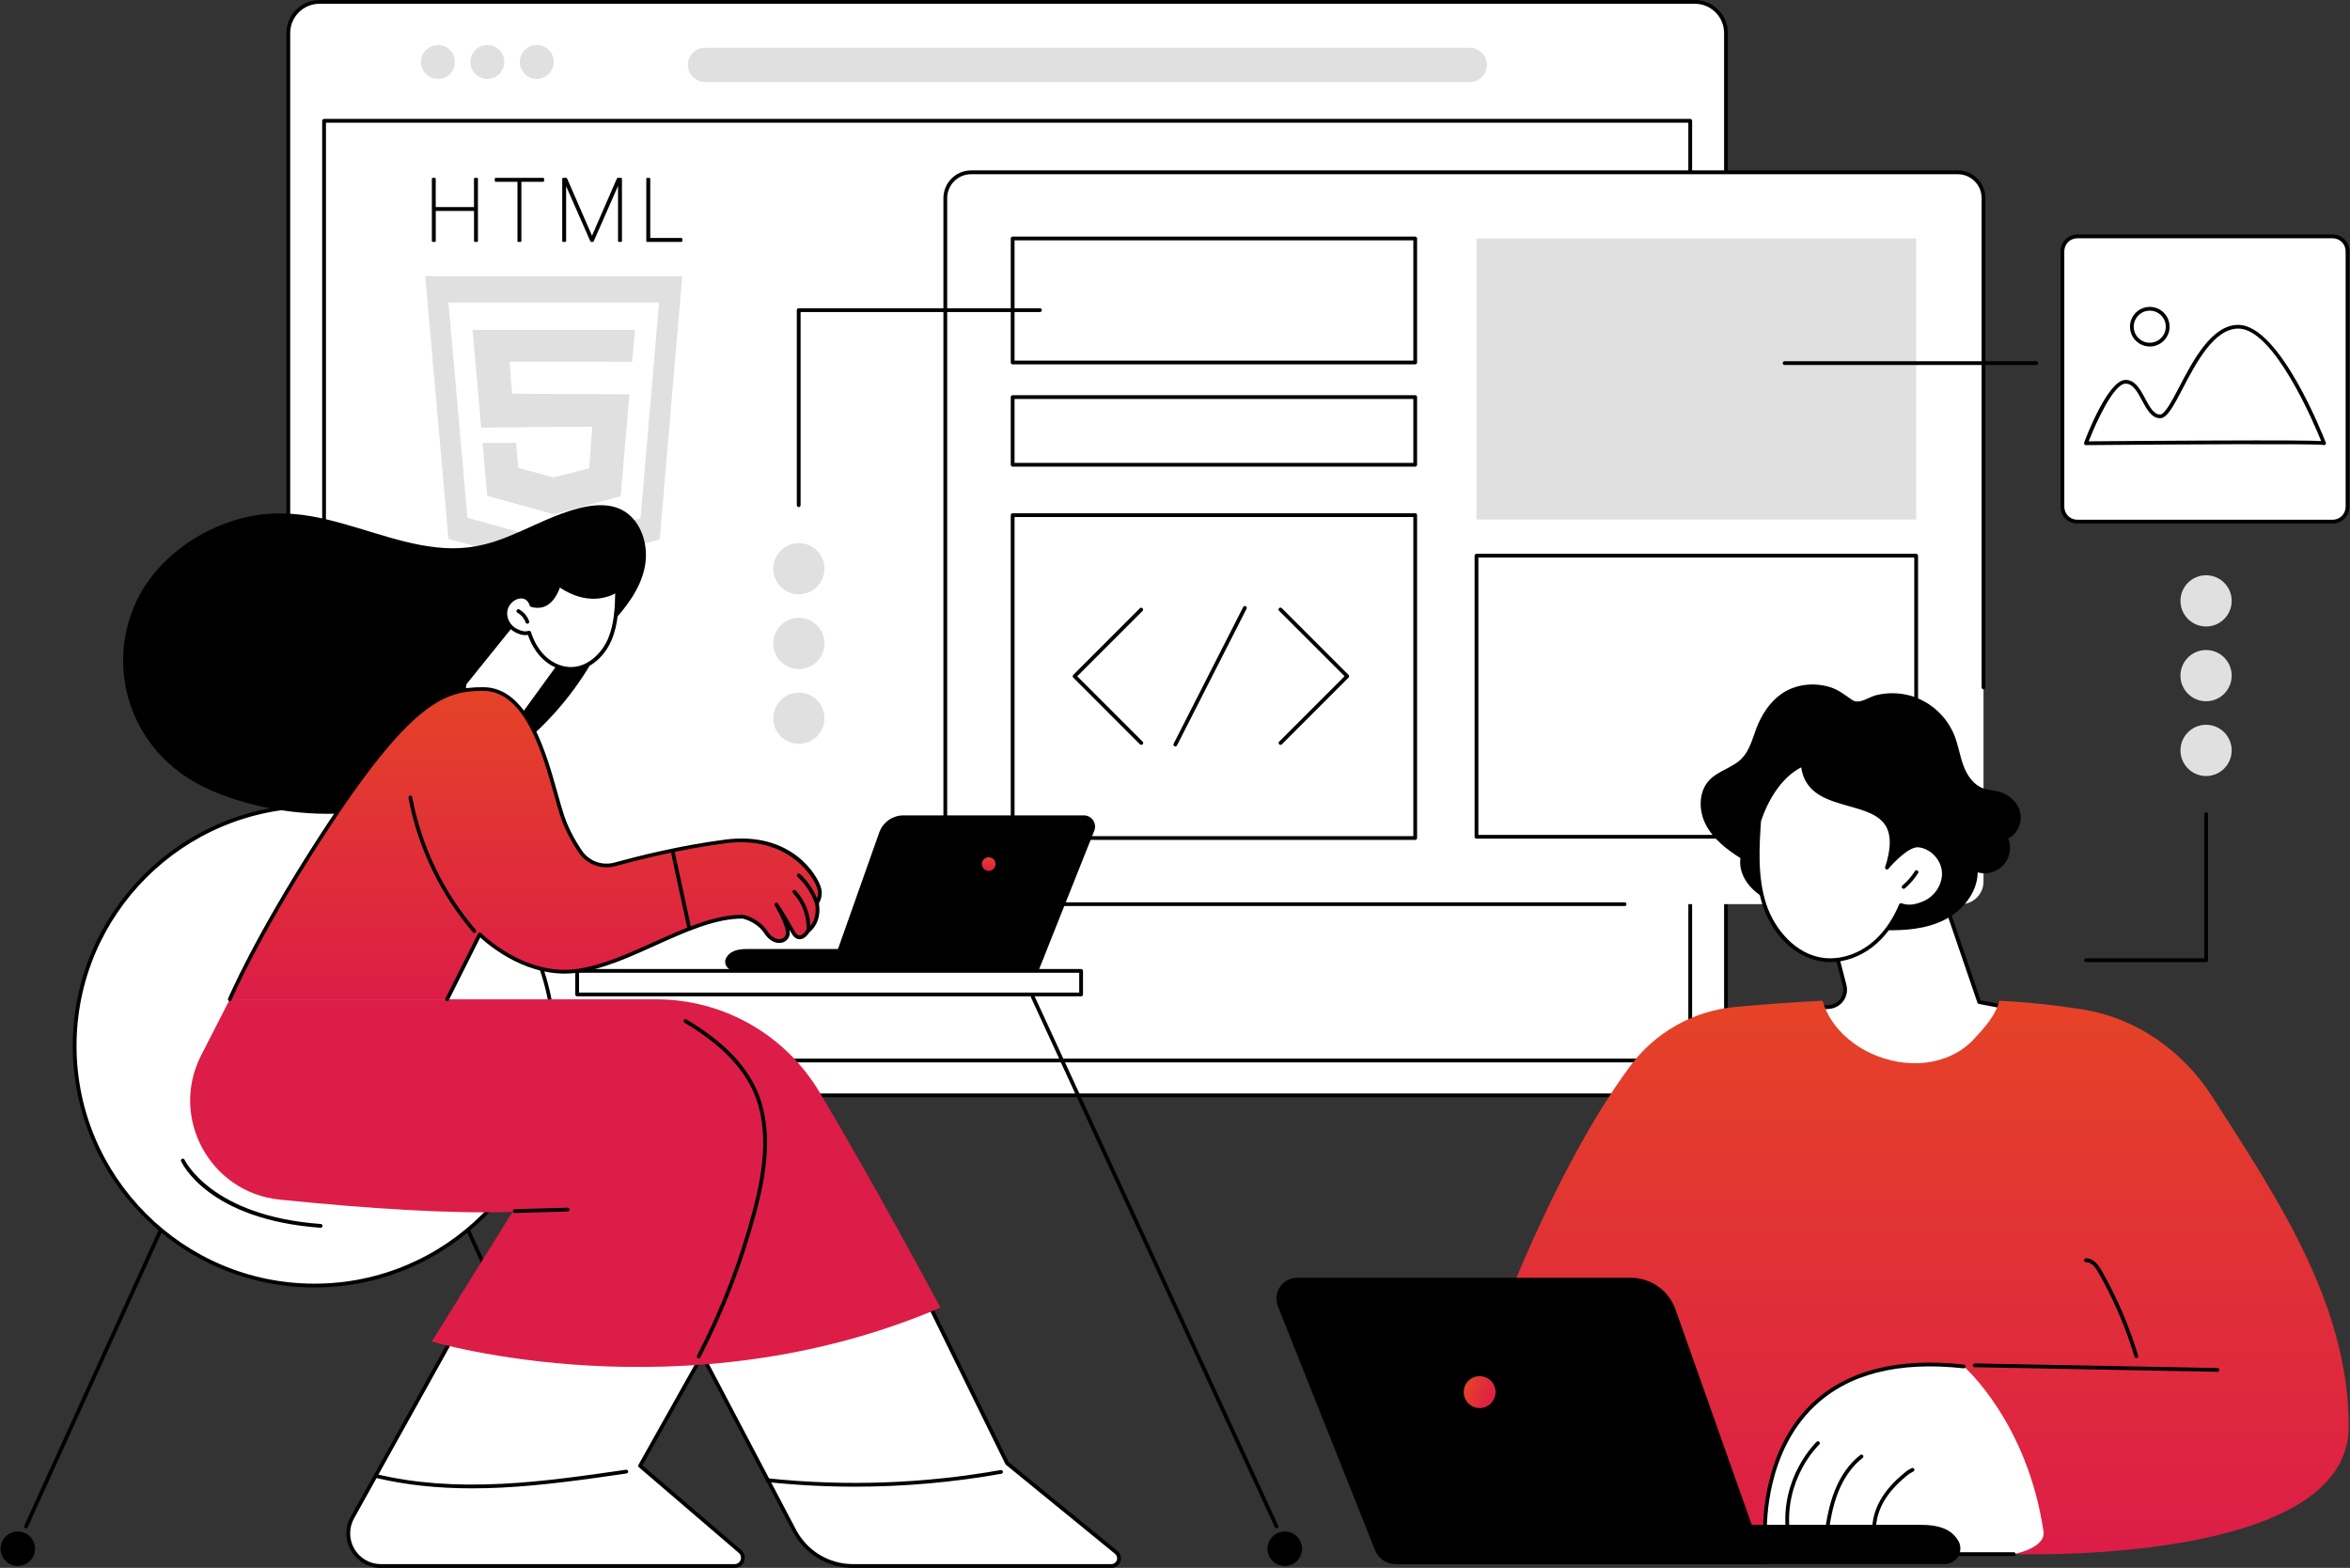 <svg width="2743" height="1830" viewBox="0 0 2743 1830" fill="none" xmlns="http://www.w3.org/2000/svg">
<rect x="0" y="0" width="2743" height="1830" fill="#333333" stroke="none"/>
<path d="M1978.27 2.2H372.88C352.804 2.2 336.53 18.475 336.53 38.55V1242.08C336.53 1262.16 352.804 1278.43 372.88 1278.43H1978.27C1998.35 1278.43 2014.62 1262.16 2014.62 1242.08V38.55C2014.62 18.475 1998.35 2.2 1978.27 2.2Z" fill="white"/>
<path d="M1978.27 1280.63H372.89C362.668 1280.62 352.868 1276.55 345.639 1269.33C338.41 1262.1 334.343 1252.3 334.33 1242.08V38.56C334.343 28.337 338.41 18.537 345.639 11.309C352.867 4.08 362.667 0.013 372.89 0H1978.27C1988.49 0.013 1998.29 4.08 2005.52 11.309C2012.75 18.537 2016.82 28.337 2016.83 38.56V1242.08C2016.82 1252.3 2012.75 1262.1 2005.52 1269.33C1998.29 1276.55 1988.49 1280.62 1978.27 1280.63ZM372.89 4.4C363.834 4.411 355.153 8.013 348.751 14.418C342.348 20.822 338.748 29.504 338.74 38.56V1242.08C338.751 1251.13 342.352 1259.81 348.754 1266.22C355.156 1272.62 363.836 1276.22 372.89 1276.23H1978.27C1987.32 1276.22 1996.01 1272.62 2002.41 1266.22C2008.81 1259.82 2012.41 1251.13 2012.42 1242.08V38.56C2012.41 29.504 2008.82 20.819 2002.41 14.415C1996.01 8.01 1987.33 4.408 1978.27 4.4H372.89Z" fill="black"/>
<path d="M525.138 86.312C532.858 78.592 532.858 66.074 525.138 58.353C517.417 50.633 504.899 50.633 497.179 58.353C489.458 66.074 489.458 78.592 497.179 86.312C504.899 94.033 517.417 94.033 525.138 86.312Z" fill="#E0E0E0"/>
<path d="M588.077 76.836C590.585 66.209 584.003 55.561 573.377 53.053C562.75 50.545 552.102 57.127 549.594 67.753C547.086 78.38 553.667 89.028 564.294 91.536C574.921 94.044 585.568 87.463 588.077 76.836Z" fill="#E0E0E0"/>
<path d="M645.783 76.839C648.291 66.213 641.71 55.565 631.083 53.057C620.457 50.549 609.809 57.13 607.301 67.757C604.793 78.383 611.374 89.031 622.001 91.539C632.627 94.047 643.275 87.466 645.783 76.839Z" fill="#E0E0E0"/>
<path d="M1715.54 95.77H822.91C817.606 95.77 812.518 93.663 808.768 89.912C805.017 86.161 802.91 81.074 802.91 75.77C802.91 70.466 805.017 65.379 808.768 61.628C812.518 57.877 817.606 55.77 822.91 55.77H1715.54C1720.84 55.77 1725.93 57.877 1729.68 61.628C1733.43 65.379 1735.54 70.466 1735.54 75.77C1735.54 81.074 1733.43 86.161 1729.68 89.912C1725.93 93.663 1720.84 95.77 1715.54 95.77Z" fill="#E0E0E0"/>
<path d="M1972.9 1240H378.27C377.98 1240 377.693 1239.95 377.425 1239.84C377.157 1239.73 376.913 1239.56 376.708 1239.36C376.503 1239.15 376.34 1238.91 376.228 1238.64C376.117 1238.38 376.06 1238.09 376.06 1237.8V141C376.06 140.414 376.293 139.852 376.707 139.437C377.122 139.023 377.684 138.79 378.27 138.79H1972.9C1973.48 138.793 1974.04 139.027 1974.46 139.441C1974.87 139.855 1975.1 140.416 1975.1 141V1237.81C1975.1 1238.39 1974.86 1238.95 1974.45 1239.36C1974.04 1239.77 1973.48 1240 1972.9 1240ZM380.47 1235.6H1970.69V143.22H380.47V1235.6Z" fill="black"/>
<path d="M2288.8 201.16H1129.82C1115.22 201.16 1103.39 212.993 1103.39 227.59V1028.88C1103.39 1043.48 1115.22 1055.31 1129.82 1055.31H2288.8C2303.4 1055.31 2315.23 1043.48 2315.23 1028.88V227.59C2315.23 212.993 2303.4 201.16 2288.8 201.16Z" fill="white"/>
<path d="M1896.31 1057.51H1133.41C1124.86 1057.49 1116.66 1054.08 1110.62 1048.03C1104.58 1041.97 1101.19 1033.77 1101.19 1025.22V231.22C1101.19 222.666 1104.58 214.461 1110.62 208.406C1116.66 202.35 1124.86 198.938 1133.41 198.92H2285.22C2293.77 198.938 2301.97 202.35 2308.01 208.406C2314.05 214.461 2317.44 222.666 2317.44 231.22V802.49C2317.4 803.049 2317.15 803.573 2316.74 803.956C2316.33 804.338 2315.8 804.551 2315.24 804.551C2314.67 804.551 2314.14 804.338 2313.73 803.956C2313.32 803.573 2313.07 803.049 2313.03 802.49V231.25C2313.03 223.866 2310.11 216.783 2304.89 211.554C2299.68 206.325 2292.6 203.378 2285.22 203.36H1133.41C1126.03 203.378 1118.95 206.325 1113.74 211.554C1108.52 216.783 1105.6 223.866 1105.6 231.25V1025.25C1105.6 1032.63 1108.52 1039.72 1113.74 1044.95C1118.95 1050.17 1126.03 1053.12 1133.41 1053.14H1896.31C1896.89 1053.14 1897.45 1053.37 1897.87 1053.78C1898.28 1054.2 1898.51 1054.76 1898.51 1055.34C1898.51 1055.92 1898.28 1056.48 1897.87 1056.9C1897.45 1057.31 1896.89 1057.54 1896.31 1057.54V1057.51Z" fill="black"/>
<path d="M1651.9 278.35H1182.02V423.1H1651.9V278.35Z" fill="white"/>
<path d="M1651.89 425.3H1182C1181.42 425.3 1180.85 425.069 1180.44 424.656C1180.03 424.244 1179.79 423.684 1179.79 423.1V278.35C1179.79 277.764 1180.02 277.202 1180.44 276.787C1180.85 276.373 1181.41 276.14 1182 276.14H1651.87C1652.46 276.14 1653.02 276.373 1653.43 276.787C1653.85 277.202 1654.08 277.764 1654.08 278.35V423.1C1654.08 423.681 1653.85 424.238 1653.44 424.649C1653.03 425.061 1652.47 425.295 1651.89 425.3ZM1184.22 420.89H1649.69V280.55H1184.22V420.89Z" fill="black"/>
<path d="M2236.61 278.35H1723.41V606.4H2236.61V278.35Z" fill="#E0E0E0"/>
<path d="M2236.61 648.6H1723.41V976.65H2236.61V648.6Z" fill="white"/>
<path d="M2236.61 978.85H1723.41C1723.12 978.851 1722.83 978.795 1722.57 978.685C1722.3 978.575 1722.05 978.414 1721.85 978.209C1721.64 978.005 1721.48 977.762 1721.37 977.494C1721.26 977.227 1721.2 976.94 1721.2 976.65V648.6C1721.2 648.31 1721.26 648.023 1721.37 647.756C1721.48 647.488 1721.64 647.245 1721.85 647.041C1722.05 646.836 1722.3 646.674 1722.57 646.564C1722.83 646.455 1723.12 646.399 1723.41 646.4H2236.61C2236.9 646.399 2237.19 646.455 2237.45 646.565C2237.72 646.675 2237.96 646.837 2238.17 647.041C2238.37 647.246 2238.54 647.489 2238.65 647.756C2238.76 648.024 2238.81 648.311 2238.81 648.6V976.65C2238.81 976.939 2238.76 977.226 2238.65 977.493C2238.54 977.761 2238.37 978.004 2238.17 978.209C2237.96 978.413 2237.72 978.575 2237.45 978.685C2237.19 978.795 2236.9 978.851 2236.61 978.85ZM1725.61 974.45H2234.41V650.8H1725.61V974.45Z" fill="black"/>
<path d="M1651.9 463.47H1182.02V542.46H1651.9V463.47Z" fill="white"/>
<path d="M1651.89 544.67H1182C1181.42 544.67 1180.85 544.439 1180.44 544.026C1180.03 543.614 1179.79 543.054 1179.79 542.47V463.47C1179.79 463.18 1179.85 462.893 1179.96 462.626C1180.07 462.358 1180.23 462.115 1180.44 461.911C1180.64 461.706 1180.89 461.545 1181.16 461.435C1181.42 461.325 1181.71 461.269 1182 461.27H1651.87C1652.16 461.269 1652.45 461.325 1652.71 461.435C1652.98 461.545 1653.23 461.706 1653.43 461.911C1653.64 462.115 1653.8 462.358 1653.91 462.626C1654.02 462.893 1654.08 463.18 1654.08 463.47V542.47C1654.08 543.051 1653.85 543.608 1653.44 544.019C1653.03 544.431 1652.47 544.665 1651.89 544.67ZM1184.22 540.26H1649.69V465.67H1184.22V540.26Z" fill="black"/>
<path d="M1651.9 601.26H1182.02V978.12H1651.9V601.26Z" fill="white"/>
<path d="M1651.89 980.32H1182C1181.71 980.321 1181.42 980.265 1181.16 980.155C1180.89 980.046 1180.64 979.884 1180.44 979.679C1180.23 979.475 1180.07 979.232 1179.96 978.964C1179.85 978.697 1179.79 978.41 1179.79 978.12V601.26C1179.79 600.97 1179.85 600.683 1179.96 600.416C1180.07 600.148 1180.23 599.905 1180.44 599.701C1180.64 599.496 1180.89 599.335 1181.16 599.225C1181.42 599.115 1181.71 599.059 1182 599.06H1651.87C1652.16 599.059 1652.45 599.115 1652.71 599.225C1652.98 599.335 1653.23 599.496 1653.43 599.701C1653.64 599.905 1653.8 600.148 1653.91 600.416C1654.02 600.683 1654.08 600.97 1654.08 601.26V978.12C1654.08 978.702 1653.85 979.26 1653.44 979.672C1653.03 980.085 1652.47 980.317 1651.89 980.32ZM1184.22 975.92H1649.69V603.46H1184.22V975.92Z" fill="black"/>
<path d="M1494.66 869.38C1494.22 869.382 1493.8 869.254 1493.43 869.012C1493.07 868.771 1492.79 868.426 1492.62 868.023C1492.45 867.62 1492.41 867.176 1492.49 866.749C1492.58 866.321 1492.79 865.928 1493.1 865.62L1569.42 789.3L1493.1 713C1492.87 712.8 1492.69 712.556 1492.57 712.283C1492.44 712.01 1492.37 711.714 1492.36 711.413C1492.35 711.112 1492.4 710.812 1492.51 710.533C1492.63 710.253 1492.79 709.998 1493.01 709.786C1493.22 709.573 1493.47 709.405 1493.75 709.294C1494.03 709.183 1494.33 709.13 1494.63 709.139C1494.93 709.148 1495.23 709.218 1495.5 709.346C1495.78 709.473 1496.02 709.655 1496.22 709.88L1574.09 787.76C1574.5 788.173 1574.73 788.732 1574.73 789.315C1574.73 789.898 1574.5 790.458 1574.09 790.87L1496.22 868.75C1496.01 868.953 1495.77 869.113 1495.5 869.221C1495.24 869.329 1494.95 869.383 1494.66 869.38Z" fill="black"/>
<path d="M1332.14 869.38C1331.85 869.381 1331.56 869.325 1331.3 869.215C1331.03 869.106 1330.79 868.944 1330.58 868.74L1252.71 790.86C1252.3 790.448 1252.07 789.888 1252.07 789.305C1252.07 788.722 1252.3 788.163 1252.71 787.75L1330.58 709.87C1331 709.496 1331.55 709.296 1332.11 709.313C1332.68 709.33 1333.21 709.561 1333.61 709.959C1334.01 710.358 1334.24 710.894 1334.26 711.457C1334.27 712.02 1334.07 712.569 1333.7 712.99L1257.38 789.3L1333.7 865.62C1334.01 865.928 1334.22 866.321 1334.31 866.749C1334.39 867.176 1334.35 867.62 1334.18 868.023C1334.01 868.426 1333.73 868.771 1333.37 869.012C1333 869.254 1332.58 869.382 1332.14 869.38Z" fill="black"/>
<path d="M1371.92 871.28C1371.57 871.279 1371.23 871.197 1370.92 871.04C1370.65 870.912 1370.42 870.733 1370.22 870.511C1370.03 870.29 1369.88 870.032 1369.78 869.752C1369.69 869.472 1369.65 869.176 1369.68 868.882C1369.7 868.588 1369.78 868.302 1369.92 868.04L1451.1 708.49C1451.23 708.232 1451.41 708.002 1451.63 707.814C1451.85 707.626 1452.11 707.483 1452.38 707.393C1452.66 707.304 1452.95 707.269 1453.24 707.292C1453.53 707.314 1453.81 707.394 1454.06 707.525C1454.32 707.656 1454.55 707.837 1454.74 708.057C1454.93 708.277 1455.07 708.532 1455.16 708.808C1455.25 709.083 1455.29 709.373 1455.26 709.662C1455.24 709.951 1455.16 710.232 1455.03 710.49L1373.84 870.04C1373.66 870.403 1373.39 870.71 1373.05 870.929C1372.72 871.148 1372.32 871.269 1371.92 871.28Z" fill="black"/>
<path d="M2722.81 275.93H2424.64C2415.08 275.93 2407.33 283.68 2407.33 293.24V591.51C2407.33 601.07 2415.08 608.82 2424.64 608.82H2722.81C2732.37 608.82 2740.12 601.07 2740.12 591.51V293.24C2740.12 283.68 2732.37 275.93 2722.81 275.93Z" fill="white"/>
<path d="M2722.8 611H2424.64C2419.47 610.994 2414.51 608.937 2410.85 605.28C2407.19 601.622 2405.14 596.662 2405.13 591.49V293.24C2405.14 288.066 2407.19 283.106 2410.85 279.446C2414.51 275.787 2419.47 273.728 2424.64 273.72H2722.8C2727.97 273.728 2732.94 275.787 2736.59 279.446C2740.25 283.105 2742.31 288.065 2742.32 293.24V591.51C2742.31 596.68 2740.24 601.634 2736.59 605.287C2732.93 608.94 2727.97 610.994 2722.8 611ZM2424.64 278.13C2420.63 278.135 2416.79 279.729 2413.96 282.561C2411.13 285.394 2409.54 289.234 2409.53 293.24V591.51C2409.54 595.516 2411.13 599.356 2413.96 602.188C2416.79 605.021 2420.63 606.614 2424.64 606.62H2722.8C2726.81 606.617 2730.65 605.024 2733.48 602.191C2736.31 599.358 2737.91 595.516 2737.91 591.51V293.24C2737.91 289.233 2736.31 285.391 2733.48 282.558C2730.65 279.725 2726.81 278.132 2722.8 278.13H2424.64Z" fill="black"/>
<path d="M2712.74 517.34C2712.74 517.34 2660.44 381.34 2612.61 381.34C2564.78 381.34 2539.39 486 2521.46 486C2503.53 486 2500.53 445.64 2481.11 445.64C2461.69 445.64 2434.78 517.39 2434.78 517.39C2434.78 517.39 2712.74 514.85 2712.74 517.34Z" fill="white"/>
<path d="M2712.74 519.54C2712.39 519.544 2712.05 519.465 2711.74 519.31C2702.4 517.75 2541.56 518.59 2434.74 519.54C2434.38 519.553 2434.03 519.473 2433.71 519.308C2433.39 519.144 2433.12 518.9 2432.92 518.6C2432.72 518.313 2432.59 517.981 2432.54 517.632C2432.5 517.284 2432.54 516.929 2432.66 516.6C2435.47 509.11 2460.66 443.41 2481.05 443.41C2492.27 443.41 2498.26 454.57 2504.05 465.41C2509.13 474.88 2513.93 483.82 2521.39 483.82C2526.87 483.82 2535.54 467.23 2543.93 451.19C2559.81 420.8 2581.56 379.19 2612.55 379.19C2661.33 379.19 2712.55 511.03 2714.74 516.64C2714.83 516.893 2714.88 517.161 2714.88 517.43C2714.88 517.944 2714.7 518.442 2714.37 518.837C2714.04 519.233 2713.59 519.503 2713.08 519.6C2712.97 519.587 2712.85 519.567 2712.74 519.54ZM2481.11 447.79C2467.11 447.79 2446.28 493.79 2437.99 515.11C2452.42 514.99 2512.85 514.48 2572.82 514.21C2669.6 513.77 2699.67 514.21 2709.36 514.81C2700.97 494.06 2654.3 383.51 2612.61 383.51C2584.29 383.51 2563.25 423.76 2547.89 453.15C2537.27 473.47 2529.6 488.15 2521.45 488.15C2511.35 488.15 2505.69 477.61 2500.23 467.41C2494.77 457.21 2489.7 447.79 2481.11 447.79Z" fill="black"/>
<path d="M2509.37 402.166C2520.92 402.144 2530.27 392.755 2530.25 381.196C2530.23 369.637 2520.84 360.284 2509.29 360.306C2497.74 360.328 2488.39 369.717 2488.41 381.276C2488.43 392.835 2497.82 402.188 2509.37 402.166Z" fill="white"/>
<path d="M2509.31 404.44C2504.74 404.44 2500.26 403.084 2496.46 400.542C2492.66 398 2489.69 394.388 2487.94 390.162C2486.19 385.935 2485.73 381.285 2486.62 376.798C2487.52 372.311 2489.72 368.19 2492.95 364.955C2496.19 361.72 2500.31 359.517 2504.8 358.625C2509.28 357.732 2513.93 358.19 2518.16 359.941C2522.39 361.692 2526 364.656 2528.54 368.46C2531.08 372.264 2532.44 376.735 2532.44 381.31C2532.43 387.443 2530 393.323 2525.66 397.66C2521.32 401.996 2515.44 404.435 2509.31 404.44ZM2509.31 362.58C2505.6 362.572 2501.98 363.664 2498.89 365.717C2495.81 367.771 2493.4 370.693 2491.98 374.115C2490.55 377.536 2490.18 381.304 2490.89 384.94C2491.61 388.576 2493.39 391.917 2496.01 394.54C2498.63 397.164 2501.97 398.951 2505.6 399.677C2509.24 400.403 2513 400.035 2516.43 398.618C2519.85 397.202 2522.78 394.801 2524.84 391.72C2526.9 388.639 2528 385.016 2528 381.31C2527.99 376.351 2526.02 371.596 2522.52 368.086C2519.02 364.576 2514.27 362.596 2509.31 362.58Z" fill="black"/>
<path d="M2376.69 426H2083.05C2082.47 426 2081.91 425.768 2081.49 425.356C2081.08 424.943 2080.85 424.384 2080.85 423.8C2080.85 423.217 2081.08 422.657 2081.49 422.245C2081.91 421.832 2082.47 421.6 2083.05 421.6H2376.69C2377.27 421.6 2377.83 421.832 2378.25 422.245C2378.66 422.657 2378.89 423.217 2378.89 423.8C2378.89 424.384 2378.66 424.943 2378.25 425.356C2377.83 425.768 2377.27 426 2376.69 426Z" fill="black"/>
<path d="M932.489 868.208C948.997 868.185 962.36 854.78 962.337 838.266C962.314 821.753 948.913 808.385 932.405 808.408C915.898 808.431 902.534 821.836 902.557 838.35C902.58 854.863 915.981 868.231 932.489 868.208Z" fill="#E0E0E0"/>
<path d="M932.477 780.948C948.985 780.925 962.348 767.519 962.325 751.006C962.302 734.493 948.901 721.125 932.393 721.148C915.886 721.171 902.522 734.576 902.545 751.089C902.568 767.603 915.969 780.971 932.477 780.948Z" fill="#E0E0E0"/>
<path d="M932.465 693.708C948.973 693.685 962.336 680.28 962.313 663.766C962.29 647.253 948.889 633.885 932.382 633.908C915.874 633.931 902.51 647.336 902.533 663.85C902.557 680.363 915.957 693.731 932.465 693.708Z" fill="#E0E0E0"/>
<path d="M932.28 591.86C931.991 591.861 931.704 591.806 931.436 591.695C931.169 591.585 930.926 591.423 930.721 591.219C930.517 591.014 930.355 590.771 930.245 590.504C930.135 590.236 930.079 589.949 930.08 589.66V362C930.079 361.71 930.135 361.423 930.245 361.155C930.355 360.887 930.516 360.643 930.721 360.438C930.925 360.233 931.168 360.07 931.436 359.959C931.703 359.847 931.99 359.79 932.28 359.79H1213.71C1214.01 359.77 1214.31 359.812 1214.6 359.913C1214.89 360.015 1215.15 360.174 1215.37 360.381C1215.59 360.588 1215.77 360.838 1215.89 361.115C1216.01 361.393 1216.07 361.692 1216.07 361.995C1216.07 362.298 1216.01 362.597 1215.89 362.875C1215.77 363.153 1215.59 363.403 1215.37 363.61C1215.15 363.816 1214.89 363.975 1214.6 364.077C1214.31 364.179 1214.01 364.221 1213.71 364.2H934.48V589.7C934.472 590.278 934.236 590.828 933.824 591.233C933.412 591.637 932.857 591.863 932.28 591.86Z" fill="black"/>
<path d="M2254.35 1006.32L2310.18 1169.55L2348.57 1177.01C2348.57 1177.01 2289.99 1304.18 2191.26 1282.88C2092.53 1261.58 2114.26 1177.01 2114.26 1177.01L2135.14 1175.32C2138.08 1175.08 2140.93 1174.21 2143.49 1172.75C2146.05 1171.3 2148.26 1169.3 2149.97 1166.9C2151.68 1164.5 2152.84 1161.76 2153.38 1158.86C2153.92 1155.96 2153.82 1152.98 2153.08 1150.13L2129.61 1059.21C2129.61 1059.21 2225.26 982.1 2254.35 1006.32Z" fill="white"/>
<path d="M2213.12 1287.44C2205.62 1287.43 2198.13 1286.62 2190.8 1285.03C2158.58 1278.03 2135.56 1263.74 2122.38 1242.4C2103.38 1211.67 2111.75 1177.89 2112.11 1176.46C2112.23 1176.01 2112.48 1175.61 2112.84 1175.31C2113.2 1175.02 2113.65 1174.85 2114.11 1174.82L2134.99 1173.13C2137.61 1172.92 2140.15 1172.14 2142.44 1170.85C2144.72 1169.55 2146.7 1167.77 2148.22 1165.63C2149.75 1163.49 2150.78 1161.05 2151.26 1158.46C2151.74 1155.88 2151.65 1153.22 2150.99 1150.68L2127.51 1059.76C2127.41 1059.35 2127.42 1058.92 2127.55 1058.52C2127.69 1058.11 2127.93 1057.76 2128.26 1057.49C2132.26 1054.3 2225.68 979.55 2255.81 1004.62C2256.12 1004.88 2256.35 1005.23 2256.48 1005.62L2311.9 1167.62L2349.04 1174.84C2349.37 1174.9 2349.68 1175.04 2349.94 1175.24C2350.21 1175.44 2350.43 1175.7 2350.58 1176C2350.73 1176.29 2350.81 1176.62 2350.82 1176.95C2350.83 1177.29 2350.76 1177.62 2350.62 1177.92C2339.56 1200.28 2325.42 1220.98 2308.62 1239.42C2279.19 1271.13 2246.57 1287.44 2213.12 1287.44ZM2116.05 1179.08C2114.69 1185.91 2110.33 1214.57 2126.15 1240.13C2138.68 1260.38 2160.74 1274.04 2191.72 1280.72C2279.89 1299.72 2336.38 1196.32 2345.32 1178.63L2309.76 1171.71C2309.38 1171.64 2309.03 1171.46 2308.73 1171.21C2308.44 1170.95 2308.22 1170.63 2308.1 1170.26L2252.47 1007.63C2226.17 987.33 2142.71 1051.63 2132.09 1060.04L2155.2 1149.58C2156.02 1152.74 2156.13 1156.05 2155.54 1159.26C2154.94 1162.47 2153.65 1165.52 2151.76 1168.18C2149.86 1170.84 2147.41 1173.06 2144.57 1174.67C2141.73 1176.28 2138.57 1177.26 2135.31 1177.52L2116.05 1179.08Z" fill="black"/>
<path d="M2231 812.3C2242.32 815.784 2252.72 821.756 2261.44 829.779C2270.16 837.803 2276.97 847.674 2281.38 858.67C2285.81 869.96 2287.57 882.14 2291.77 893.52C2295.97 904.9 2303.45 916.03 2314.87 920.14C2320.58 922.14 2326.8 922.31 2332.69 923.8C2344.52 926.8 2354.97 935.98 2357.91 947.8C2360.85 959.62 2355.14 973.47 2344.04 978.52C2346.11 983.671 2346.7 989.3 2345.74 994.768C2344.78 1000.24 2342.3 1005.33 2338.6 1009.46C2334.89 1013.59 2330.1 1016.61 2324.77 1018.16C2319.43 1019.71 2313.78 1019.73 2308.43 1018.23C2308.04 1041.97 2290.73 1063.03 2269.5 1073.69C2248.27 1084.35 2223.75 1086.23 2200 1085.69C2155 1084.62 2109.79 1075.2 2069.95 1054.3C2059.65 1048.9 2049.56 1042.6 2042.03 1033.75C2034.5 1024.9 2029.73 1013.1 2031.51 1001.6C2015.66 991.51 2000.07 979.6 1991.31 963.01C1982.55 946.42 1982.31 924.01 1995.31 910.4C2005.81 899.4 2022.47 896.16 2033.07 885.28C2042.27 875.83 2045.42 862.28 2050.16 849.95C2056.09 834.55 2065.32 819.95 2078.71 810.34C2095.04 798.55 2116.96 796.13 2136 801.96C2146.35 805.13 2153.18 811.12 2161.89 816.96C2170.32 822.61 2180.97 813.56 2189.96 811.39C2203.48 808.076 2217.64 808.39 2231 812.3Z" fill="black"/>
<path d="M2218.81 1056.34C2211.26 1074.6 2199.81 1091.57 2184.19 1103.64C2168.57 1115.71 2148.44 1122.57 2128.81 1120.29C2095.96 1116.48 2070.24 1087.94 2059.81 1056.58C2049.38 1025.22 2051.13 991.26 2053.34 958.27C2053.34 958.27 2067.45 908.7 2104.29 892.37C2111.29 964.46 2235.29 911.3 2202.54 1012.69C2202.54 1012.69 2225.22 985.2 2239.54 986.76C2255.05 988.44 2268.08 1002.45 2268.93 1018.02C2269.78 1033.59 2259.19 1048.8 2244.65 1054.47C2236.42 1057.67 2228.48 1059.8 2218.81 1056.34Z" fill="white"/>
<path d="M2136.34 1122.92C2133.74 1122.92 2131.14 1122.78 2128.56 1122.48C2097.56 1118.87 2069.7 1093.29 2057.67 1057.28C2046.67 1024.34 2049.12 987.62 2051.1 958.13C2051.11 957.974 2051.13 957.819 2051.18 957.67C2051.76 955.61 2066 906.92 2103.35 890.36C2103.67 890.217 2104.02 890.153 2104.36 890.172C2104.71 890.191 2105.05 890.293 2105.35 890.47C2105.65 890.646 2105.91 890.891 2106.09 891.185C2106.28 891.479 2106.4 891.813 2106.43 892.16C2109.43 922.61 2133.62 929.43 2159.28 936.65C2177.93 941.9 2197.21 947.33 2205.68 963.15C2211.12 973.29 2211.68 986.76 2207.26 1004.15C2215.26 995.84 2229.26 983.46 2239.76 984.57C2256.14 986.35 2270.2 1001.3 2271.11 1017.9C2272 1034.13 2261.2 1050.37 2245.44 1056.52C2238.34 1059.28 2230 1061.94 2220.05 1059.06C2211.75 1078.36 2199.85 1094.34 2185.54 1105.39C2170.84 1116.73 2153.28 1122.92 2136.34 1122.92ZM2055.48 958.66C2053.53 987.73 2051.14 1023.85 2061.85 1055.89C2071.26 1084.06 2095.7 1114.23 2129.06 1118.1C2147.17 1120.2 2166.78 1114.3 2182.85 1101.9C2197.01 1090.97 2208.74 1074.9 2216.77 1055.5C2216.99 1054.98 2217.4 1054.56 2217.91 1054.33C2218.43 1054.1 2219.02 1054.08 2219.55 1054.27C2228.04 1057.27 2235.13 1055.81 2243.83 1052.41C2257.88 1046.94 2267.5 1032.53 2266.71 1018.14C2265.92 1003.6 2253.61 990.5 2239.28 988.95C2228.48 987.81 2210.28 1006.7 2204.19 1014.09C2203.86 1014.48 2203.41 1014.75 2202.91 1014.85C2202.41 1014.94 2201.89 1014.86 2201.44 1014.62C2200.99 1014.37 2200.65 1013.98 2200.46 1013.5C2200.27 1013.03 2200.25 1012.51 2200.4 1012.02C2207.1 991.28 2207.56 976.02 2201.8 965.23C2194.21 951.06 2176.66 946.12 2158.09 940.9C2132.95 933.82 2106.99 926.51 2102.42 895.67C2070.1 912 2056.51 955.23 2055.48 958.66Z" fill="black"/>
<path d="M2222 1037.39C2221.55 1037.39 2221.11 1037.25 2220.74 1036.99C2220.37 1036.73 2220.08 1036.36 2219.93 1035.94C2219.78 1035.51 2219.76 1035.05 2219.88 1034.62C2219.99 1034.18 2220.24 1033.79 2220.59 1033.5C2226.3 1028.71 2231.22 1023.04 2235.15 1016.7C2235.46 1016.2 2235.95 1015.85 2236.52 1015.72C2237.09 1015.59 2237.69 1015.69 2238.19 1015.99C2238.68 1016.3 2239.03 1016.8 2239.17 1017.37C2239.3 1017.94 2239.2 1018.53 2238.89 1019.03C2234.72 1025.76 2229.49 1031.79 2223.42 1036.87C2223.02 1037.2 2222.52 1037.39 2222 1037.39Z" fill="black"/>
<path d="M1902.81 1244.27C1917.25 1224.78 1935.65 1208.55 1956.8 1196.66C1977.95 1184.77 2001.37 1177.48 2025.53 1175.27C2053.37 1172.7 2088.27 1169.97 2127.2 1167.98C2129.35 1175.06 2132.37 1181.84 2136.2 1188.17C2147.48 1206.74 2165.15 1221.04 2184.84 1229.91C2204.53 1238.78 2226.6 1242.81 2248.13 1240.21C2269.22 1237.66 2289.28 1228.68 2303.85 1212.98C2315.73 1200.19 2329.98 1184.72 2333.63 1167.98C2365.91 1169.63 2398.07 1172.97 2430 1178C2493.26 1187.91 2547.74 1226.22 2582.3 1280.14C2657.68 1397.76 2741.51 1521.94 2741.51 1665.14C2741.51 1828 2350.51 1813.86 2350.51 1813.86H1969.3L1725.55 1606.76C1725.55 1606.76 1801.42 1381.21 1902.81 1244.27Z" fill="url(#paint0_linear_66_522)"/>
<path d="M2385.25 1787.46C2388.13 1806.89 2350.49 1813.94 2350.49 1813.94H2233.86L2060.18 1791.61C2060.18 1791.61 2046.62 1567.83 2292.18 1594.86C2292.17 1594.86 2366.27 1659.32 2385.25 1787.46Z" fill="white"/>
<path d="M2350.49 1816.14H2233.86H2233.58L2059.9 1793.8C2059.39 1793.73 2058.92 1793.49 2058.57 1793.12C2058.22 1792.74 2058.01 1792.25 2057.98 1791.74C2057.92 1790.8 2052.98 1697.01 2114.84 1638.14C2155.45 1599.47 2215.2 1584.14 2292.41 1592.67C2292.99 1592.73 2293.52 1593.03 2293.89 1593.48C2294.25 1593.94 2294.42 1594.52 2294.36 1595.1C2294.3 1595.68 2294 1596.21 2293.55 1596.58C2293.09 1596.94 2292.51 1597.11 2291.93 1597.05C2216.08 1588.7 2157.53 1603.59 2117.93 1641.3C2062.28 1694.3 2062 1776.45 2062.34 1789.66L2234 1811.73H2350.49C2350.79 1811.71 2351.09 1811.75 2351.38 1811.85C2351.67 1811.95 2351.93 1812.11 2352.15 1812.32C2352.37 1812.53 2352.55 1812.78 2352.67 1813.05C2352.79 1813.33 2352.85 1813.63 2352.85 1813.93C2352.85 1814.24 2352.79 1814.54 2352.67 1814.81C2352.55 1815.09 2352.37 1815.34 2352.15 1815.55C2351.93 1815.76 2351.67 1815.92 2351.38 1816.02C2351.09 1816.12 2350.79 1816.16 2350.49 1816.14Z" fill="black"/>
<path d="M2188.1 1794.68C2187.57 1794.68 2187.06 1794.49 2186.66 1794.14C2186.26 1793.8 2186 1793.32 2185.92 1792.8C2183.98 1779.43 2187.07 1764.65 2194.64 1751.17C2200.88 1740.07 2210.05 1729.65 2222.64 1719.31C2225.23 1717.03 2228.12 1715.13 2231.23 1713.64C2231.5 1713.48 2231.8 1713.38 2232.1 1713.35C2232.41 1713.32 2232.73 1713.35 2233.02 1713.44C2233.32 1713.54 2233.59 1713.7 2233.82 1713.9C2234.05 1714.11 2234.23 1714.37 2234.36 1714.65C2234.48 1714.94 2234.55 1715.24 2234.54 1715.55C2234.54 1715.86 2234.47 1716.17 2234.34 1716.45C2234.22 1716.73 2234.03 1716.99 2233.79 1717.19C2233.56 1717.4 2233.29 1717.55 2232.99 1717.64C2230.26 1718.96 2227.72 1720.64 2225.44 1722.64C2213.25 1732.64 2204.44 1742.64 2198.44 1753.25C2191.35 1765.89 2188.44 1779.68 2190.24 1792.08C2190.28 1792.37 2190.27 1792.66 2190.2 1792.94C2190.13 1793.22 2190 1793.48 2189.83 1793.72C2189.66 1793.95 2189.44 1794.14 2189.19 1794.29C2188.94 1794.44 2188.67 1794.54 2188.38 1794.58L2188.1 1794.68Z" fill="black"/>
<path d="M2132 1791.46C2131.9 1791.47 2131.79 1791.47 2131.69 1791.46C2131.11 1791.38 2130.59 1791.07 2130.24 1790.6C2129.89 1790.13 2129.74 1789.55 2129.82 1788.97C2131.96 1773.88 2135.04 1756.21 2141.69 1739.57C2148.69 1722.09 2158.95 1707.78 2171.44 1698.19C2171.67 1698.01 2171.93 1697.88 2172.21 1697.81C2172.49 1697.73 2172.78 1697.71 2173.07 1697.75C2173.35 1697.79 2173.63 1697.88 2173.88 1698.02C2174.13 1698.17 2174.35 1698.36 2174.53 1698.59C2174.71 1698.82 2174.84 1699.08 2174.91 1699.36C2174.99 1699.64 2175.01 1699.93 2174.97 1700.22C2174.93 1700.5 2174.84 1700.78 2174.69 1701.03C2174.55 1701.28 2174.36 1701.5 2174.13 1701.68C2162.26 1710.79 2152.46 1724.46 2145.78 1741.2C2139.31 1757.41 2136.28 1774.76 2134.18 1789.59C2134.1 1790.11 2133.84 1790.59 2133.44 1790.93C2133.04 1791.27 2132.53 1791.46 2132 1791.46Z" fill="black"/>
<path d="M2087 1791.46C2086.46 1791.46 2085.94 1791.26 2085.54 1790.9C2085.13 1790.55 2084.88 1790.05 2084.81 1789.52C2077 1724.07 2120.01 1683.21 2120.45 1682.8C2120.88 1682.4 2121.45 1682.19 2122.03 1682.21C2122.62 1682.23 2123.17 1682.49 2123.56 1682.92C2123.96 1683.34 2124.17 1683.91 2124.15 1684.5C2124.13 1685.08 2123.88 1685.63 2123.45 1686.03C2123.03 1686.42 2081.65 1725.84 2089.19 1789.03C2089.26 1789.61 2089.09 1790.19 2088.73 1790.65C2088.37 1791.11 2087.84 1791.41 2087.26 1791.48L2087 1791.46Z" fill="black"/>
<path d="M1636.05 1825.55H2269.58C2273.34 1825.61 2277.03 1824.53 2280.17 1822.46C2283.57 1820.16 2286.1 1816.78 2287.35 1812.87C2288.6 1808.96 2288.5 1804.75 2287.07 1800.9C2279.6 1785.23 2264.16 1779.72 2241.33 1779.72H1594.48L1602.87 1802.53C1605.4 1809.29 1609.93 1815.12 1615.86 1819.23C1621.79 1823.34 1628.83 1825.55 1636.05 1825.55Z" fill="black"/>
<path d="M1605.07 1809.47L1491.82 1525.24C1489.41 1519.45 1489.26 1512.98 1491.38 1507.08C1493.12 1502.47 1496.22 1498.49 1500.28 1495.68C1504.33 1492.88 1509.15 1491.37 1514.08 1491.37H1903.45C1914.9 1491.37 1926.07 1494.92 1935.42 1501.53C1944.77 1508.13 1951.84 1517.48 1955.66 1528.27L2060.93 1825.55H1628.79C1623.68 1825.55 1618.69 1824.02 1614.46 1821.15C1610.23 1818.28 1606.96 1814.22 1605.07 1809.47Z" fill="black"/>
<path d="M1744.3 1631.93C1748.23 1622.44 1743.73 1611.56 1734.23 1607.63C1724.74 1603.7 1713.86 1608.2 1709.93 1617.69C1706 1627.18 1710.51 1638.06 1720 1642C1729.49 1645.93 1740.37 1641.42 1744.3 1631.93Z" fill="url(#paint1_linear_66_522)"/>
<path d="M2588.15 1601.12H2588.1L2304.85 1595.75C2304.56 1595.74 2304.28 1595.68 2304.01 1595.57C2303.75 1595.45 2303.51 1595.29 2303.31 1595.08C2303.11 1594.87 2302.95 1594.62 2302.84 1594.35C2302.74 1594.09 2302.68 1593.8 2302.69 1593.51C2302.71 1592.93 2302.95 1592.38 2303.37 1591.97C2303.79 1591.57 2304.35 1591.35 2304.93 1591.35L2588.19 1596.72C2588.77 1596.72 2589.33 1596.95 2589.75 1597.36C2590.16 1597.78 2590.39 1598.34 2590.39 1598.92C2590.39 1599.5 2590.16 1600.06 2589.75 1600.48C2589.33 1600.89 2588.77 1601.12 2588.19 1601.12H2588.15Z" fill="black"/>
<path d="M2493.55 1585.05C2493.08 1585.05 2492.62 1584.9 2492.24 1584.62C2491.86 1584.34 2491.59 1583.94 2491.45 1583.49C2481.2 1549.4 2467.14 1516.58 2449.53 1485.65C2446.45 1480.25 2441.64 1473.12 2435.18 1473.12H2434.81C2434.52 1473.12 2434.23 1473.07 2433.97 1472.97C2433.7 1472.86 2433.45 1472.7 2433.24 1472.5C2432.83 1472.09 2432.58 1471.54 2432.57 1470.95C2432.57 1470.37 2432.79 1469.81 2433.19 1469.39C2433.6 1468.97 2434.16 1468.73 2434.74 1468.72C2443.74 1468.36 2449.67 1476.99 2453.36 1483.46C2471.14 1514.68 2485.33 1547.8 2495.66 1582.21C2495.83 1582.77 2495.77 1583.37 2495.49 1583.88C2495.22 1584.4 2494.75 1584.78 2494.19 1584.95C2493.98 1585.01 2493.77 1585.05 2493.55 1585.05Z" fill="black"/>
<path d="M2575.01 731.22C2591.52 731.22 2604.9 717.833 2604.9 701.32C2604.9 684.807 2591.52 671.42 2575.01 671.42C2558.5 671.42 2545.12 684.807 2545.12 701.32C2545.12 717.833 2558.5 731.22 2575.01 731.22Z" fill="#E0E0E0"/>
<path d="M2575.01 818.49C2591.52 818.49 2604.9 805.103 2604.9 788.59C2604.9 772.077 2591.52 758.69 2575.01 758.69C2558.5 758.69 2545.12 772.077 2545.12 788.59C2545.12 805.103 2558.5 818.49 2575.01 818.49Z" fill="#E0E0E0"/>
<path d="M2575.01 905.75C2591.52 905.75 2604.9 892.364 2604.9 875.85C2604.9 859.337 2591.52 845.95 2575.01 845.95C2558.5 845.95 2545.12 859.337 2545.12 875.85C2545.12 892.364 2558.5 905.75 2575.01 905.75Z" fill="#E0E0E0"/>
<path d="M2575.1 1122.93H2434.81C2434.25 1122.89 2433.73 1122.64 2433.34 1122.23C2432.96 1121.82 2432.75 1121.29 2432.75 1120.72C2432.75 1120.16 2432.96 1119.63 2433.34 1119.22C2433.73 1118.81 2434.25 1118.56 2434.81 1118.52H2572.89V950.06C2572.93 949.501 2573.18 948.977 2573.59 948.594C2574 948.212 2574.53 947.999 2575.09 947.999C2575.66 947.999 2576.19 948.212 2576.6 948.594C2577.01 948.977 2577.26 949.501 2577.3 950.06V1120.72C2577.3 1121.3 2577.07 1121.87 2576.66 1122.28C2576.24 1122.69 2575.68 1122.93 2575.1 1122.93Z" fill="black"/>
<path d="M556.9 207.61H554.19C553.942 207.612 553.706 207.713 553.532 207.889C553.357 208.065 553.26 208.302 553.26 208.55V241.64H508.6V208.55C508.6 208.301 508.501 208.061 508.325 207.885C508.148 207.709 507.909 207.61 507.66 207.61H505C504.752 207.612 504.516 207.713 504.342 207.889C504.167 208.065 504.07 208.302 504.07 208.55V281.39C504.07 281.637 504.168 281.873 504.342 282.047C504.517 282.222 504.753 282.32 505 282.32H507.7C507.823 282.321 507.945 282.298 508.059 282.252C508.173 282.206 508.276 282.138 508.364 282.051C508.451 281.965 508.521 281.862 508.568 281.748C508.615 281.635 508.64 281.513 508.64 281.39V246.2H553.3V281.39C553.3 281.637 553.398 281.873 553.572 282.047C553.747 282.222 553.983 282.32 554.23 282.32H556.94C557.186 282.32 557.423 282.222 557.597 282.047C557.772 281.873 557.87 281.637 557.87 281.39V208.55C557.87 208.424 557.845 208.299 557.796 208.183C557.746 208.067 557.674 207.962 557.584 207.874C557.493 207.787 557.386 207.718 557.269 207.673C557.151 207.627 557.026 207.606 556.9 207.61Z" fill="black"/>
<path d="M634.18 207.61H578.45C578.327 207.61 578.205 207.634 578.092 207.682C577.978 207.729 577.875 207.798 577.789 207.886C577.702 207.973 577.634 208.077 577.588 208.191C577.542 208.305 577.519 208.427 577.52 208.55V211.25C577.52 211.497 577.618 211.733 577.792 211.907C577.967 212.082 578.203 212.18 578.45 212.18H604V281.39C604 281.513 604.024 281.635 604.072 281.748C604.119 281.862 604.189 281.965 604.276 282.051C604.363 282.138 604.467 282.206 604.581 282.252C604.695 282.298 604.817 282.321 604.94 282.32H607.64C607.887 282.32 608.123 282.222 608.298 282.047C608.472 281.873 608.57 281.637 608.57 281.39V212.18H634.15C634.397 212.18 634.633 212.082 634.808 211.907C634.982 211.733 635.08 211.497 635.08 211.25V208.55C635.083 208.307 634.99 208.072 634.822 207.896C634.654 207.721 634.423 207.618 634.18 207.61Z" fill="black"/>
<path d="M725 207.61H721C720.818 207.61 720.64 207.663 720.487 207.762C720.334 207.862 720.214 208.003 720.14 208.17L691 275.11L661.88 208.17C661.801 208.009 661.681 207.872 661.532 207.774C661.382 207.675 661.209 207.619 661.03 207.61H657.18C657.057 207.61 656.935 207.634 656.822 207.682C656.708 207.729 656.605 207.799 656.519 207.886C656.432 207.973 656.364 208.077 656.318 208.191C656.272 208.305 656.249 208.427 656.25 208.55V281.39C656.249 281.513 656.272 281.634 656.318 281.748C656.364 281.861 656.433 281.964 656.519 282.051C656.606 282.137 656.709 282.206 656.823 282.252C656.936 282.298 657.058 282.321 657.18 282.32H659.88C660.127 282.32 660.363 282.222 660.538 282.048C660.712 281.873 660.81 281.637 660.81 281.39V217.33L689.1 281.76C689.171 281.927 689.289 282.069 689.441 282.168C689.592 282.268 689.769 282.321 689.95 282.32H692.1C692.281 282.319 692.457 282.266 692.608 282.167C692.759 282.067 692.878 281.926 692.95 281.76L721.4 217V281.41C721.399 281.533 721.422 281.654 721.468 281.768C721.514 281.881 721.583 281.984 721.669 282.071C721.756 282.157 721.859 282.226 721.973 282.272C722.086 282.318 722.208 282.341 722.33 282.34H725.03C725.277 282.34 725.513 282.242 725.688 282.068C725.862 281.893 725.96 281.657 725.96 281.41V208.55C725.96 208.425 725.935 208.301 725.887 208.186C725.838 208.07 725.767 207.966 725.678 207.878C725.588 207.791 725.482 207.722 725.366 207.676C725.25 207.63 725.125 207.607 725 207.61Z" fill="black"/>
<path d="M795.41 277.76H759V208.55C759 208.302 758.902 208.065 758.728 207.889C758.554 207.713 758.317 207.612 758.07 207.61H755.32C755.197 207.61 755.075 207.634 754.962 207.682C754.848 207.729 754.745 207.798 754.659 207.886C754.572 207.973 754.504 208.077 754.458 208.191C754.412 208.305 754.389 208.427 754.39 208.55V281.39C754.389 281.512 754.412 281.634 754.458 281.747C754.504 281.861 754.573 281.964 754.659 282.05C754.746 282.137 754.849 282.206 754.962 282.252C755.076 282.298 755.197 282.321 755.32 282.32H795.44C795.562 282.321 795.684 282.298 795.797 282.252C795.911 282.206 796.014 282.137 796.101 282.05C796.187 281.964 796.256 281.861 796.302 281.747C796.348 281.634 796.371 281.512 796.37 281.39V278.69C796.371 278.565 796.347 278.441 796.299 278.325C796.251 278.21 796.18 278.105 796.09 278.018C796 277.931 795.894 277.863 795.777 277.819C795.66 277.775 795.535 277.754 795.41 277.76Z" fill="black"/>
<path d="M496.36 322.36H796.34L770 629.66L646.35 662.95L523.43 628.93L496.36 322.36Z" fill="#E0E0E0"/>
<path d="M523.43 353.09H769.27L747.69 604.93L646.35 632.21L545.62 604.33L523.43 353.09Z" fill="white"/>
<path d="M551.6 385.07H741.1L737.92 422.24L594.77 422.23L597.7 459.54L734.66 460.23L724.46 579.2L646.35 600.23L568.7 578.74L563.25 517.02L602.45 516.98L605.01 546.25L646.35 557.22L687.69 546.61L691.35 497.96L561.67 499.07L551.6 385.07Z" fill="#E0E0E0"/>
<path d="M1199.11 1132.44H856.52C854.485 1132.47 852.488 1131.89 850.79 1130.77C848.951 1129.53 847.583 1127.7 846.907 1125.59C846.23 1123.47 846.284 1121.19 847.06 1119.11C851.06 1110.64 859.45 1107.66 871.79 1107.66H1221.59L1217.05 1119.99C1215.68 1123.65 1213.23 1126.8 1210.03 1129.02C1206.82 1131.25 1203.01 1132.44 1199.11 1132.44Z" fill="black"/>
<path d="M1212.39 1132.44L1277.24 969.69C1278.04 967.699 1278.34 965.542 1278.11 963.409C1277.88 961.275 1277.14 959.23 1275.93 957.453C1274.73 955.676 1273.11 954.221 1271.22 953.216C1269.32 952.211 1267.21 951.687 1265.06 951.69H1054.51C1048.31 951.699 1042.27 953.627 1037.22 957.208C1032.16 960.789 1028.34 965.848 1026.27 971.69L969.35 1132.45L1212.39 1132.44Z" fill="black"/>
<path d="M1154.06 1016.5C1158.46 1016.5 1162.02 1012.94 1162.02 1008.54C1162.02 1004.14 1158.46 1000.58 1154.06 1000.58C1149.66 1000.58 1146.1 1004.14 1146.1 1008.54C1146.1 1012.94 1149.66 1016.5 1154.06 1016.5Z" fill="url(#paint2_linear_66_522)"/>
<path d="M366.97 1500.47C521.532 1500.47 646.83 1375.17 646.83 1220.61C646.83 1066.05 521.532 940.75 366.97 940.75C212.407 940.75 87.11 1066.05 87.11 1220.61C87.11 1375.17 212.407 1500.47 366.97 1500.47Z" fill="white"/>
<path d="M367 1502.67C211.47 1502.67 84.94 1376.14 84.94 1220.61C84.94 1065.08 211.44 938.55 367 938.55C522.56 938.55 649 1065.08 649 1220.61C649 1376.14 522.49 1502.67 367 1502.67ZM367 943C213.9 943 89.34 1067.55 89.34 1220.65C89.34 1373.75 213.87 1498.26 367 1498.26C520.13 1498.26 644.65 1373.71 644.65 1220.61C644.65 1067.51 520.07 943 367 943Z" fill="black"/>
<path d="M374.11 1433H374C243.34 1423.53 212.59 1358 211.34 1355.27C211.153 1354.75 211.17 1354.18 211.386 1353.67C211.603 1353.16 212.003 1352.75 212.508 1352.52C213.013 1352.29 213.585 1352.27 214.11 1352.44C214.634 1352.62 215.074 1352.98 215.34 1353.47C215.64 1354.12 246.5 1419.35 374.34 1428.6C374.629 1428.61 374.913 1428.68 375.176 1428.8C375.439 1428.92 375.675 1429.09 375.872 1429.3C376.069 1429.51 376.222 1429.76 376.323 1430.03C376.424 1430.3 376.47 1430.59 376.46 1430.88C376.449 1431.17 376.382 1431.45 376.262 1431.72C376.141 1431.98 375.971 1432.22 375.759 1432.41C375.547 1432.61 375.299 1432.76 375.028 1432.86C374.757 1432.96 374.469 1433.01 374.18 1433H374.11Z" fill="black"/>
<path d="M30.38 1783.81C30.066 1783.81 29.754 1783.74 29.47 1783.61C28.938 1783.37 28.524 1782.93 28.317 1782.38C28.111 1781.84 28.13 1781.23 28.37 1780.7L185.64 1434.57C185.918 1434.1 186.359 1433.75 186.879 1433.59C187.399 1433.42 187.961 1433.46 188.457 1433.68C188.953 1433.91 189.349 1434.31 189.567 1434.81C189.785 1435.31 189.811 1435.87 189.64 1436.39L32.38 1782.52C32.206 1782.9 31.925 1783.23 31.57 1783.46C31.216 1783.69 30.802 1783.81 30.38 1783.81Z" fill="black"/>
<path d="M20.81 1827.8C31.927 1827.8 40.94 1818.79 40.94 1807.67C40.94 1796.55 31.927 1787.54 20.81 1787.54C9.692 1787.54 0.68 1796.55 0.68 1807.67C0.68 1818.79 9.692 1827.8 20.81 1827.8Z" fill="black"/>
<path d="M703.56 1783.81C703.138 1783.81 702.726 1783.69 702.371 1783.46C702.017 1783.23 701.735 1782.9 701.56 1782.52L544.28 1436.39C544.072 1435.87 544.073 1435.28 544.285 1434.76C544.496 1434.23 544.9 1433.81 545.414 1433.58C545.928 1433.34 546.512 1433.32 547.045 1433.5C547.579 1433.69 548.021 1434.07 548.28 1434.57L705.55 1780.7C705.67 1780.96 705.738 1781.25 705.748 1781.54C705.758 1781.82 705.712 1782.11 705.61 1782.38C705.509 1782.65 705.355 1782.9 705.158 1783.11C704.96 1783.32 704.723 1783.49 704.46 1783.61C704.178 1783.74 703.871 1783.81 703.56 1783.81Z" fill="black"/>
<path d="M713.13 1827.8C724.247 1827.8 733.26 1818.79 733.26 1807.67C733.26 1796.55 724.247 1787.54 713.13 1787.54C702.013 1787.54 693 1796.55 693 1807.67C693 1818.79 702.013 1827.8 713.13 1827.8Z" fill="black"/>
<path d="M713.13 1828.9C708.931 1828.9 704.826 1827.65 701.335 1825.32C697.844 1822.99 695.123 1819.67 693.516 1815.79C691.909 1811.91 691.489 1807.65 692.308 1803.53C693.127 1799.41 695.149 1795.63 698.118 1792.66C701.087 1789.69 704.87 1787.67 708.988 1786.85C713.106 1786.03 717.375 1786.45 721.254 1788.06C725.134 1789.66 728.449 1792.38 730.782 1795.87C733.115 1799.37 734.36 1803.47 734.36 1807.67C734.355 1813.3 732.116 1818.7 728.136 1822.68C724.156 1826.66 718.759 1828.89 713.13 1828.9ZM713.13 1788.64C709.372 1788.64 705.699 1789.75 702.574 1791.84C699.45 1793.93 697.014 1796.9 695.576 1800.37C694.138 1803.84 693.762 1807.66 694.495 1811.35C695.228 1815.03 697.038 1818.42 699.695 1821.07C702.352 1823.73 705.738 1825.54 709.423 1826.27C713.109 1827.01 716.929 1826.63 720.401 1825.19C723.873 1823.75 726.84 1821.32 728.928 1818.2C731.016 1815.07 732.13 1811.4 732.13 1807.64C732.114 1802.61 730.107 1797.78 726.547 1794.22C722.988 1790.66 718.164 1788.66 713.13 1788.64Z" fill="#E0E0E0"/>
<path d="M1490 1783.81C1489.58 1783.81 1489.17 1783.69 1488.81 1783.46C1488.46 1783.24 1488.18 1782.91 1488 1782.53L1203.44 1164.27C1203.32 1164.01 1203.25 1163.72 1203.24 1163.43C1203.23 1163.15 1203.27 1162.86 1203.38 1162.59C1203.48 1162.32 1203.63 1162.07 1203.82 1161.85C1204.02 1161.64 1204.26 1161.47 1204.52 1161.35C1204.78 1161.23 1205.07 1161.16 1205.36 1161.15C1205.64 1161.14 1205.93 1161.18 1206.2 1161.29C1206.47 1161.39 1206.72 1161.54 1206.94 1161.73C1207.15 1161.93 1207.32 1162.17 1207.44 1162.43L1492 1780.69C1492.24 1781.22 1492.26 1781.83 1492.06 1782.37C1491.86 1782.92 1491.45 1783.36 1490.92 1783.61C1490.63 1783.74 1490.32 1783.81 1490 1783.81Z" fill="black"/>
<path d="M1499.61 1827.8C1510.73 1827.8 1519.74 1818.79 1519.74 1807.67C1519.74 1796.55 1510.73 1787.54 1499.61 1787.54C1488.49 1787.54 1479.48 1796.55 1479.48 1807.67C1479.48 1818.79 1488.49 1827.8 1499.61 1827.8Z" fill="black"/>
<path d="M1261.9 1133.2H673.68V1160.71H1261.9V1133.2Z" fill="white"/>
<path d="M1261.9 1162.92H673.68C673.39 1162.92 673.103 1162.86 672.836 1162.75C672.568 1162.64 672.325 1162.48 672.121 1162.27C671.916 1162.07 671.755 1161.82 671.645 1161.55C671.535 1161.29 671.479 1161 671.48 1160.71V1133.2C671.479 1132.91 671.535 1132.62 671.645 1132.36C671.755 1132.09 671.917 1131.85 672.121 1131.64C672.326 1131.44 672.569 1131.27 672.837 1131.16C673.104 1131.05 673.391 1131 673.68 1131H1261.9C1262.19 1131 1262.48 1131.05 1262.74 1131.16C1263.01 1131.27 1263.26 1131.44 1263.46 1131.64C1263.67 1131.85 1263.83 1132.09 1263.94 1132.36C1264.05 1132.62 1264.11 1132.91 1264.11 1133.2V1160.71C1264.11 1161.3 1263.88 1161.86 1263.46 1162.27C1263.05 1162.69 1262.49 1162.92 1261.9 1162.92ZM675.9 1158.51H1259.7V1135.4H675.88L675.9 1158.51Z" fill="black"/>
<path d="M737.36 603.65C718.36 584.09 689.59 588.56 666.02 595.95C638.52 604.56 613.3 618.87 586.35 628.9C573.638 633.803 560.383 637.161 546.87 638.9C534.601 640.26 522.219 640.26 509.95 638.9C484.95 636.31 460.61 629.23 436.6 621.97C412.59 614.71 388.36 606.97 363.49 602.58C337.28 597.95 310.78 597.87 284.83 604.21C231.92 617.13 181.56 653.21 158.46 703.37C147.537 727.212 142.559 753.347 143.953 779.535C145.346 805.722 153.069 831.182 166.46 853.73C179.733 875.91 198.035 894.658 219.89 908.46C243.6 923.46 270.64 932.95 297.75 939.62C352.363 952.924 409.331 953.266 464.1 940.62C515.524 928.735 563.613 905.426 604.8 872.42C643.9 841.081 676.046 801.944 699.19 757.5C704 748.24 708.35 738.75 712.31 729.09C729.85 710.03 747.31 688.17 752.52 662.24C756.63 642.07 752 618.65 737.36 603.65Z" fill="black"/>
<path d="M547.92 791.41L592.76 734.18C595.91 730.18 619.92 721.73 623.67 725.18L646.31 770.83C647.863 772.266 648.843 774.217 649.068 776.321C649.292 778.425 648.746 780.538 647.53 782.27L614.53 829.27C611.78 833.203 608.012 836.313 603.629 838.267C599.245 840.221 594.413 840.944 589.65 840.36C577.31 838.83 560.65 832.74 547.16 813.28C544.945 810.027 543.825 806.153 543.962 802.221C544.099 798.288 545.485 794.501 547.92 791.41Z" fill="white"/>
<path d="M542.71 799.44C542.295 799.437 541.89 799.317 541.54 799.094C541.19 798.872 540.909 798.555 540.731 798.18C540.552 797.806 540.483 797.389 540.531 796.977C540.578 796.564 540.741 796.174 541 795.85L595.27 728.52C595.451 728.295 595.675 728.107 595.929 727.969C596.182 727.83 596.461 727.743 596.748 727.712C597.036 727.68 597.326 727.706 597.604 727.787C597.881 727.869 598.14 728.004 598.365 728.185C598.59 728.366 598.778 728.59 598.916 728.844C599.055 729.097 599.142 729.376 599.174 729.663C599.205 729.95 599.179 730.241 599.098 730.519C599.016 730.796 598.881 731.055 598.7 731.28L544.43 798.62C544.223 798.877 543.961 799.084 543.663 799.226C543.366 799.368 543.04 799.441 542.71 799.44Z" fill="black"/>
<path d="M610.06 837.39C609.596 837.394 609.143 837.246 608.77 836.97C608.535 836.801 608.336 836.586 608.184 836.339C608.032 836.093 607.93 835.818 607.885 835.532C607.839 835.246 607.851 834.953 607.918 834.672C607.986 834.39 608.109 834.124 608.28 833.89L650.54 775.72C650.883 775.248 651.4 774.932 651.977 774.841C652.554 774.75 653.143 774.892 653.615 775.235C654.087 775.579 654.403 776.095 654.494 776.672C654.585 777.249 654.443 777.838 654.1 778.31L611.84 836.48C611.637 836.763 611.37 836.993 611.06 837.151C610.751 837.31 610.408 837.391 610.06 837.39Z" fill="black"/>
<path d="M620.38 706.28C620.38 706.28 618.3 696.75 608.91 696.35C599.52 695.95 591.26 704.21 589.99 713.35C588.72 722.49 594.21 732.03 602.52 736.1C607.21 738.4 611.8 740.1 617.69 738.5C621.25 749.67 627.15 760.27 635.8 768.19C644.45 776.11 655.99 781.19 667.7 780.78C687.31 780.16 703.94 764.57 711.7 746.54C719.46 728.51 720.08 708.35 720.42 688.73C720.42 688.73 692.27 710.52 652.52 682.45C646.26 701 636.33 710.71 620.38 706.28Z" fill="white"/>
<path d="M666.5 783C655.18 783 643.5 778.24 634.31 769.81C626.45 762.62 620.22 752.71 616.22 741.06C610.3 742.06 605.57 740.06 601.55 738.06C592.2 733.48 586.42 722.95 587.81 713.06C589.29 702.38 598.98 693.71 609.01 694.14C616.84 694.48 620.8 700.43 622.16 704.46C635.16 707.46 644.16 700.27 650.42 681.77C650.528 681.443 650.712 681.146 650.957 680.905C651.202 680.663 651.502 680.483 651.83 680.38C652.156 680.277 652.501 680.25 652.838 680.3C653.176 680.35 653.498 680.477 653.78 680.67C691.78 707.49 718.78 687.22 719.06 687.01C719.388 686.755 719.782 686.598 720.195 686.557C720.609 686.516 721.025 686.594 721.396 686.78C721.768 686.966 722.079 687.254 722.294 687.609C722.509 687.965 722.618 688.374 722.61 688.79C722.31 706.41 721.93 728.34 713.71 747.44C704.71 768.44 686.64 782.44 667.77 783C667.35 783 666.93 783 666.5 783ZM617.69 736.3C618.157 736.299 618.612 736.447 618.99 736.722C619.368 736.997 619.648 737.385 619.79 737.83C623.52 749.57 629.57 759.5 637.29 766.56C645.99 774.56 657.04 778.89 667.63 778.56C687.15 777.94 702.81 761.56 709.63 745.65C716.9 728.75 717.77 709.16 718.09 692.65C709.22 697.43 684.84 706.65 653.58 685.83C646.35 704.98 634.99 712.55 619.75 708.32C619.366 708.211 619.018 708 618.743 707.709C618.469 707.419 618.277 707.06 618.19 706.67C618.12 706.33 616.31 698.78 608.78 698.46C601.08 698.22 593.3 705.2 592.13 713.59C591 721.69 595.76 730.3 603.45 734.06C608.36 736.48 612.17 737.62 617.09 736.31C617.29 736.289 617.492 736.296 617.69 736.33V736.3Z" fill="black"/>
<path d="M615.54 728C615.081 728.001 614.633 727.858 614.26 727.59C613.886 727.323 613.607 726.945 613.46 726.51C611.788 721.715 608.429 717.692 604.01 715.19C603.499 714.905 603.123 714.429 602.964 713.866C602.804 713.303 602.875 712.7 603.16 712.19C603.445 711.679 603.921 711.303 604.484 711.144C605.047 710.984 605.649 711.055 606.16 711.34C611.525 714.38 615.602 719.267 617.63 725.09C617.818 725.643 617.779 726.248 617.523 726.773C617.266 727.297 616.812 727.699 616.26 727.89C616.028 727.965 615.784 728.003 615.54 728Z" fill="black"/>
<path d="M719.31 691.76C718.812 691.765 718.327 691.601 717.935 691.294C717.543 690.988 717.266 690.557 717.15 690.073C717.034 689.589 717.085 689.08 717.296 688.629C717.507 688.178 717.864 687.812 718.31 687.59C723.576 684.969 728.091 681.053 731.43 676.21C731.762 675.729 732.271 675.399 732.845 675.293C733.42 675.187 734.014 675.314 734.495 675.645C734.976 675.977 735.306 676.486 735.412 677.061C735.518 677.635 735.392 678.229 735.06 678.71C731.3 684.171 726.21 688.584 720.27 691.53C719.972 691.681 719.644 691.76 719.31 691.76Z" fill="black"/>
<path d="M555.44 1512.28L411.34 1771.2C397.21 1796.58 415.57 1827.8 444.62 1827.8H857.49C859.467 1827.81 861.398 1827.2 863.022 1826.08C864.646 1824.95 865.884 1823.35 866.569 1821.49C867.254 1819.64 867.353 1817.62 866.852 1815.71C866.352 1813.79 865.276 1812.08 863.77 1810.8L747.12 1710.85L867.17 1497.08L555.44 1512.28Z" fill="white"/>
<path d="M857.49 1830H444.62C437.602 1830 430.706 1828.16 424.616 1824.68C418.525 1821.19 413.45 1816.18 409.893 1810.13C406.337 1804.08 404.423 1797.2 404.339 1790.19C404.256 1783.17 406.008 1776.25 409.42 1770.12L553.52 1511.21C553.704 1510.88 553.967 1510.61 554.285 1510.41C554.603 1510.21 554.966 1510.1 555.34 1510.08L867.06 1494.91C867.45 1494.9 867.836 1494.99 868.18 1495.17C868.523 1495.35 868.812 1495.63 869.015 1495.96C869.219 1496.29 869.33 1496.67 869.338 1497.06C869.346 1497.45 869.25 1497.84 869.06 1498.18L749.9 1710.38L865.17 1809.16C867.005 1810.74 868.314 1812.84 868.921 1815.18C869.528 1817.52 869.403 1819.99 868.563 1822.26C867.724 1824.53 866.21 1826.49 864.225 1827.87C862.24 1829.25 859.879 1830 857.46 1830H857.49ZM556.77 1514.42L413.26 1772.27C410.22 1777.73 408.659 1783.89 408.733 1790.14C408.807 1796.4 410.513 1802.52 413.682 1807.91C416.851 1813.3 421.372 1817.76 426.799 1820.87C432.225 1823.97 438.369 1825.6 444.62 1825.6H857.49C859.01 1825.6 860.494 1825.13 861.741 1824.26C862.989 1823.4 863.94 1822.17 864.468 1820.74C864.995 1819.31 865.072 1817.76 864.69 1816.29C864.308 1814.82 863.484 1813.5 862.33 1812.51L745.69 1712.51C745.302 1712.18 745.042 1711.72 744.952 1711.22C744.863 1710.72 744.95 1710.2 745.2 1709.76L863.3 1499.46L556.77 1514.42Z" fill="black"/>
<path d="M551.21 1737.16C510.21 1737.16 473.47 1733.16 439.59 1725.16C439.021 1725.03 438.528 1724.67 438.22 1724.18C437.911 1723.68 437.812 1723.08 437.945 1722.51C438.078 1721.95 438.431 1721.45 438.927 1721.14C439.423 1720.84 440.021 1720.74 440.59 1720.87C483.3 1731.01 530.7 1734.62 585.49 1731.87C634.16 1729.45 683.26 1722.33 730.74 1715.44C731.318 1715.36 731.906 1715.51 732.374 1715.86C732.842 1716.21 733.151 1716.73 733.235 1717.3C733.318 1717.88 733.169 1718.47 732.819 1718.94C732.469 1719.41 731.948 1719.72 731.37 1719.8C683.79 1726.7 634.59 1733.8 585.71 1736.27C573.903 1736.86 562.403 1737.16 551.21 1737.16Z" fill="black"/>
<path d="M764.2 1476.42L927.2 1786.42C933.77 1798.91 943.629 1809.37 955.71 1816.67C967.791 1823.96 981.636 1827.82 995.75 1827.82H1297.25C1299.09 1827.8 1300.88 1827.22 1302.38 1826.15C1303.88 1825.08 1305.01 1823.58 1305.63 1821.84C1306.25 1820.11 1306.32 1818.23 1305.84 1816.45C1305.35 1814.67 1304.33 1813.09 1302.92 1811.91L1175.51 1707.91L1082.27 1518.12L764.2 1476.42Z" fill="white"/>
<path d="M1297.27 1830H995.77C981.25 1830.02 967.002 1826.06 954.573 1818.56C942.144 1811.05 932.009 1800.28 925.27 1787.42L762.27 1477.42C762.083 1477.06 761.997 1476.66 762.021 1476.26C762.046 1475.85 762.18 1475.46 762.41 1475.13C762.638 1474.79 762.956 1474.53 763.328 1474.37C763.699 1474.21 764.109 1474.15 764.51 1474.21L1082.59 1515.86C1082.95 1515.91 1083.29 1516.04 1083.59 1516.25C1083.88 1516.46 1084.12 1516.74 1084.28 1517.07L1177.28 1706.44L1304.28 1810.15C1306.06 1811.61 1307.35 1813.58 1307.97 1815.8C1308.59 1818.02 1308.51 1820.38 1307.74 1822.55C1306.96 1824.72 1305.54 1826.6 1303.65 1827.93C1301.77 1829.25 1299.52 1829.97 1297.22 1829.97L1297.27 1830ZM768.13 1479.16L929.13 1785.37C935.495 1797.52 945.069 1807.7 956.81 1814.79C968.552 1821.88 982.013 1825.62 995.73 1825.6H1297.23C1298.62 1825.6 1299.98 1825.16 1301.12 1824.36C1302.26 1823.55 1303.12 1822.42 1303.59 1821.1C1304.06 1819.79 1304.11 1818.37 1303.74 1817.02C1303.36 1815.68 1302.59 1814.48 1301.51 1813.6L1174.1 1709.6C1173.86 1709.4 1173.66 1709.15 1173.52 1708.87L1080.79 1520.13L768.13 1479.16Z" fill="black"/>
<path d="M997.94 1735.21C963.763 1735.21 929.609 1733.41 895.62 1729.83C895.039 1729.77 894.506 1729.48 894.139 1729.03C893.771 1728.57 893.599 1727.99 893.66 1727.41C893.721 1726.83 894.01 1726.3 894.464 1725.93C894.918 1725.56 895.499 1725.39 896.08 1725.45C986.75 1735.01 1078.31 1731.76 1168.08 1715.8C1168.36 1715.75 1168.66 1715.76 1168.94 1715.82C1169.22 1715.88 1169.49 1716 1169.73 1716.16C1169.96 1716.33 1170.17 1716.54 1170.32 1716.78C1170.48 1717.03 1170.58 1717.3 1170.63 1717.58C1170.69 1717.87 1170.68 1718.16 1170.62 1718.44C1170.55 1718.73 1170.44 1718.99 1170.27 1719.23C1170.11 1719.47 1169.9 1719.67 1169.65 1719.83C1169.41 1719.98 1169.13 1720.09 1168.85 1720.14C1112.43 1730.17 1055.24 1735.21 997.94 1735.21Z" fill="black"/>
<path d="M504 1565.8C504 1565.8 799.71 1654.07 1097.74 1526.25C1097.74 1526.25 1020.51 1381.57 956.23 1274.18C936.554 1241.31 908.695 1214.11 875.371 1195.22C842.047 1176.33 804.395 1166.41 766.09 1166.41H268.25L234.85 1231.62C197.57 1304.4 245.16 1391.94 326.53 1400.16C430.27 1410.65 524.08 1416.84 598.18 1414.51L504 1565.8Z" fill="#DC1D47"/>
<path d="M815.56 1585.49C815.212 1585.49 814.87 1585.41 814.56 1585.25C814.295 1585.12 814.058 1584.94 813.864 1584.72C813.669 1584.5 813.521 1584.24 813.428 1583.96C813.335 1583.68 813.298 1583.39 813.321 1583.09C813.344 1582.8 813.425 1582.51 813.56 1582.25C841.291 1528.52 863.087 1471.93 878.56 1413.48C889.42 1372.4 899.33 1319.48 879.47 1274.48C866.21 1244.48 839.86 1217.97 798.9 1193.58C798.397 1193.28 798.034 1192.8 797.889 1192.23C797.745 1191.66 797.831 1191.06 798.13 1190.56C798.428 1190.06 798.914 1189.69 799.48 1189.55C800.047 1189.41 800.647 1189.49 801.15 1189.79C842.92 1214.67 869.86 1241.79 883.5 1272.7C903.91 1318.94 893.86 1372.81 882.82 1414.58C867.28 1473.34 845.381 1530.23 817.51 1584.25C817.333 1584.62 817.056 1584.93 816.712 1585.15C816.367 1585.37 815.968 1585.49 815.56 1585.49Z" fill="black"/>
<path d="M600.63 1415.78C600.07 1415.75 599.542 1415.51 599.153 1415.11C598.764 1414.7 598.543 1414.16 598.536 1413.6C598.528 1413.04 598.734 1412.5 599.112 1412.08C599.489 1411.67 600.011 1411.41 600.57 1411.37L662.51 1409.56C663.09 1409.55 663.65 1409.77 664.073 1410.17C664.496 1410.57 664.749 1411.11 664.78 1411.69C664.789 1411.98 664.741 1412.27 664.639 1412.54C664.536 1412.81 664.381 1413.06 664.182 1413.27C663.983 1413.48 663.744 1413.65 663.48 1413.77C663.215 1413.89 662.93 1413.95 662.64 1413.96L600.7 1415.78H600.63Z" fill="black"/>
<path d="M268.25 1166.41H521.86L559.94 1090.53C559.94 1090.53 609.94 1141.98 673.68 1133.2C737.42 1124.42 807.16 1069.44 867.17 1069.99C867.17 1069.99 884.52 1073.68 893.9 1088.07C903.28 1102.46 916.99 1100.31 919.34 1091.15C921.69 1081.99 906.27 1055.97 906.27 1055.97C906.27 1055.97 914.27 1067.75 925.34 1087.59C933.85 1102.92 943.2 1086.59 943.2 1086.59C943.2 1086.59 957.65 1077.06 953.53 1053.92C955.167 1051.42 956.251 1048.6 956.708 1045.65C957.165 1042.7 956.985 1039.69 956.18 1036.81C953.45 1026.89 925.09 972.05 846.58 982.26C795.19 988.95 745.8 1001.26 717.81 1008.99C710.342 1011.04 702.418 1010.7 695.156 1008.01C687.893 1005.31 681.659 1000.41 677.33 993.99C669.89 982.99 661.66 968.52 656.33 952.59C642.05 909.7 624.33 804.36 563.87 804.3C518.35 804.3 478.16 816.3 371.22 982.23C297.39 1096.83 268.25 1166.41 268.25 1166.41Z" fill="url(#paint3_linear_66_522)"/>
<path d="M268.25 1168.62C267.957 1168.62 267.668 1168.56 267.4 1168.44C267.133 1168.33 266.89 1168.17 266.685 1167.96C266.481 1167.76 266.319 1167.51 266.209 1167.25C266.1 1166.98 266.044 1166.69 266.046 1166.4C266.048 1166.11 266.107 1165.83 266.22 1165.56C266.51 1164.87 296.28 1094.49 369.4 981.01C476.28 815.14 517.4 802.07 563.66 802.07H563.91C616.17 802.13 637.17 877.17 651.07 926.82C653.79 936.55 656.14 944.95 658.45 951.82C662.87 965.1 669.84 978.82 679.16 992.69C683.225 998.733 689.087 1003.34 695.918 1005.87C702.749 1008.4 710.201 1008.71 717.22 1006.77C742.86 999.7 793.73 986.77 846.29 979.98C923.73 969.9 954.29 1021.71 958.29 1036.13C959.138 1039.17 959.359 1042.35 958.937 1045.47C958.516 1048.6 957.462 1051.61 955.84 1054.31C959.33 1075.96 947.38 1086.13 944.84 1088.01C943.68 1089.9 939.31 1096.29 933.39 1096.29C929.61 1096.29 926.26 1093.68 923.44 1088.61L921.35 1084.87C921.882 1087.09 921.937 1089.4 921.51 1091.65C920.934 1093.9 919.707 1095.94 917.982 1097.5C916.257 1099.06 914.11 1100.07 911.81 1100.42C904.81 1101.58 897.4 1097.42 892.08 1089.22C883.83 1076.55 868.84 1072.6 866.94 1072.14C835 1071.91 799.33 1088.06 764.77 1103.65C734.71 1117.22 703.62 1131.25 674.01 1135.33C617.43 1143.15 571.07 1103.83 560.6 1094.13L523.86 1167.35C523.595 1167.87 523.133 1168.27 522.576 1168.45C522.019 1168.63 521.413 1168.59 520.89 1168.32C520.368 1168.05 519.972 1167.59 519.79 1167.04C519.608 1166.48 519.655 1165.87 519.92 1165.35L558 1089.54C558.157 1089.23 558.387 1088.96 558.67 1088.75C558.954 1088.54 559.282 1088.41 559.628 1088.35C559.975 1088.3 560.329 1088.33 560.661 1088.44C560.994 1088.55 561.295 1088.74 561.54 1088.99C562.04 1089.5 611.54 1139.52 673.4 1130.99C702.4 1126.99 733.17 1113.1 762.95 1099.66C798.03 1083.83 834.2 1067.45 867.21 1067.75C867.357 1067.74 867.504 1067.74 867.65 1067.75C868.39 1067.91 886 1071.8 895.76 1086.75C900.87 1094.59 907.03 1096.68 911.08 1096C912.538 1095.8 913.903 1095.17 914.999 1094.19C916.095 1093.2 916.872 1091.92 917.23 1090.49C918.78 1084.49 910.23 1066.73 904.39 1056.97C904.076 1056.48 903.97 1055.88 904.095 1055.31C904.221 1054.74 904.568 1054.24 905.06 1053.93C905.552 1053.62 906.149 1053.51 906.719 1053.64C907.289 1053.76 907.786 1054.11 908.1 1054.6C908.19 1054.72 916.34 1066.7 927.28 1086.4C928.65 1088.86 930.82 1091.8 933.39 1091.82C936.8 1091.82 940.24 1087.13 941.28 1085.32C941.454 1085.02 941.693 1084.77 941.98 1084.58C942.51 1084.22 955.15 1075.46 951.36 1054.13C951.307 1053.83 951.315 1053.53 951.384 1053.24C951.453 1052.95 951.581 1052.67 951.76 1052.43C953.206 1050.21 954.157 1047.7 954.55 1045.08C954.944 1042.46 954.77 1039.78 954.04 1037.23C950.53 1024.41 920.39 974.71 846.85 984.23C794.55 991.04 743.91 1003.86 718.38 1010.9C710.471 1013.09 702.074 1012.74 694.376 1009.89C686.679 1007.04 680.072 1001.85 675.49 995.04C665.95 980.87 658.81 966.76 654.26 953.1C651.92 946.1 649.55 937.63 646.82 927.85C633.28 879.47 612.82 806.37 563.89 806.32H563.66C518.81 806.32 478.78 819.22 373.09 983.24C300.18 1096.39 270.56 1166.41 270.27 1167.11C270.128 1167.54 269.858 1167.91 269.497 1168.18C269.136 1168.45 268.701 1168.6 268.25 1168.62Z" fill="black"/>
<path d="M943.69 1087.76H943.59C943.301 1087.75 943.017 1087.68 942.755 1087.55C942.493 1087.43 942.258 1087.26 942.063 1087.05C941.868 1086.83 941.717 1086.58 941.619 1086.31C941.52 1086.04 941.477 1085.75 941.49 1085.46C941.819 1077.56 940.575 1069.66 937.828 1062.24C935.081 1054.82 930.887 1048.02 925.49 1042.24C925.144 1041.81 924.975 1041.26 925.014 1040.71C925.054 1040.16 925.3 1039.64 925.704 1039.26C926.108 1038.88 926.639 1038.67 927.193 1038.67C927.746 1038.66 928.281 1038.87 928.69 1039.24C934.496 1045.46 939.009 1052.77 941.965 1060.74C944.921 1068.72 946.262 1077.2 945.91 1085.7C945.872 1086.26 945.621 1086.79 945.208 1087.17C944.796 1087.55 944.253 1087.76 943.69 1087.76Z" fill="black"/>
<path d="M953.65 1057C953.188 1057 952.738 1056.85 952.363 1056.58C951.989 1056.31 951.708 1055.93 951.56 1055.49C947.474 1043.2 940.358 1032.14 930.87 1023.33C930.658 1023.13 930.487 1022.9 930.366 1022.63C930.245 1022.37 930.178 1022.09 930.167 1021.8C930.157 1021.51 930.203 1021.22 930.304 1020.95C930.405 1020.68 930.558 1020.43 930.755 1020.21C930.952 1020 931.189 1019.83 931.452 1019.71C931.715 1019.59 931.999 1019.52 932.289 1019.51C932.578 1019.5 932.866 1019.55 933.138 1019.65C933.409 1019.75 933.658 1019.9 933.87 1020.1C943.899 1029.42 951.42 1041.11 955.74 1054.1C955.832 1054.37 955.87 1054.66 955.85 1054.95C955.83 1055.24 955.753 1055.52 955.624 1055.78C955.495 1056.04 955.316 1056.27 955.097 1056.46C954.879 1056.65 954.625 1056.8 954.35 1056.89C954.123 1056.96 953.887 1057 953.65 1057Z" fill="black"/>
<path d="M804.61 1086C804.108 1086 803.621 1085.83 803.23 1085.51C802.839 1085.2 802.567 1084.76 802.46 1084.27L782.9 993.44C782.777 992.869 782.885 992.272 783.202 991.78C783.519 991.289 784.018 990.943 784.59 990.82C785.161 990.697 785.759 990.806 786.25 991.123C786.741 991.44 787.087 991.939 787.21 992.51L806.77 1083.34C806.892 1083.91 806.782 1084.51 806.465 1084.99C806.148 1085.48 805.65 1085.83 805.08 1085.95C804.926 1085.99 804.768 1086 804.61 1086Z" fill="black"/>
<path d="M553.68 1088.94C553.361 1088.94 553.045 1088.87 552.755 1088.74C552.465 1088.61 552.207 1088.41 552 1088.17C513.687 1043.3 487.758 989.201 476.78 931.23C476.727 930.946 476.73 930.654 476.79 930.371C476.849 930.088 476.964 929.819 477.128 929.581C477.291 929.342 477.5 929.138 477.742 928.98C477.985 928.822 478.256 928.713 478.54 928.66C478.824 928.607 479.116 928.61 479.399 928.67C479.682 928.73 479.951 928.844 480.189 929.008C480.428 929.171 480.632 929.38 480.79 929.622C480.948 929.865 481.057 930.136 481.11 930.42C491.94 987.636 517.532 1041.03 555.35 1085.31C555.623 1085.63 555.799 1086.02 555.857 1086.44C555.915 1086.85 555.852 1087.28 555.677 1087.66C555.501 1088.04 555.22 1088.37 554.866 1088.59C554.512 1088.82 554.1 1088.94 553.68 1088.94Z" fill="black"/>
<defs>
<linearGradient id="paint0_linear_66_522" x1="2233.55" y1="1814.18" x2="2233.55" y2="1167.98" gradientUnits="userSpaceOnUse">
<stop stop-color="#DC1D47"/>
<stop offset="1" stop-color="#E54327"/>
</linearGradient>
<linearGradient id="paint1_linear_66_522" x1="1744.3" y1="1631.93" x2="1709.93" y2="1617.69" gradientUnits="userSpaceOnUse">
<stop stop-color="#DC1D47"/>
<stop offset="1" stop-color="#E54327"/>
</linearGradient>
<linearGradient id="paint2_linear_66_522" x1="1154.06" y1="1016.5" x2="1154.06" y2="1000.58" gradientUnits="userSpaceOnUse">
<stop stop-color="#DC1D47"/>
<stop offset="1" stop-color="#E54327"/>
</linearGradient>
<linearGradient id="paint3_linear_66_522" x1="612.618" y1="1166.42" x2="612.618" y2="804.3" gradientUnits="userSpaceOnUse">
<stop stop-color="#DC1D47"/>
<stop offset="1" stop-color="#E54327"/>
</linearGradient>
</defs>
</svg>
